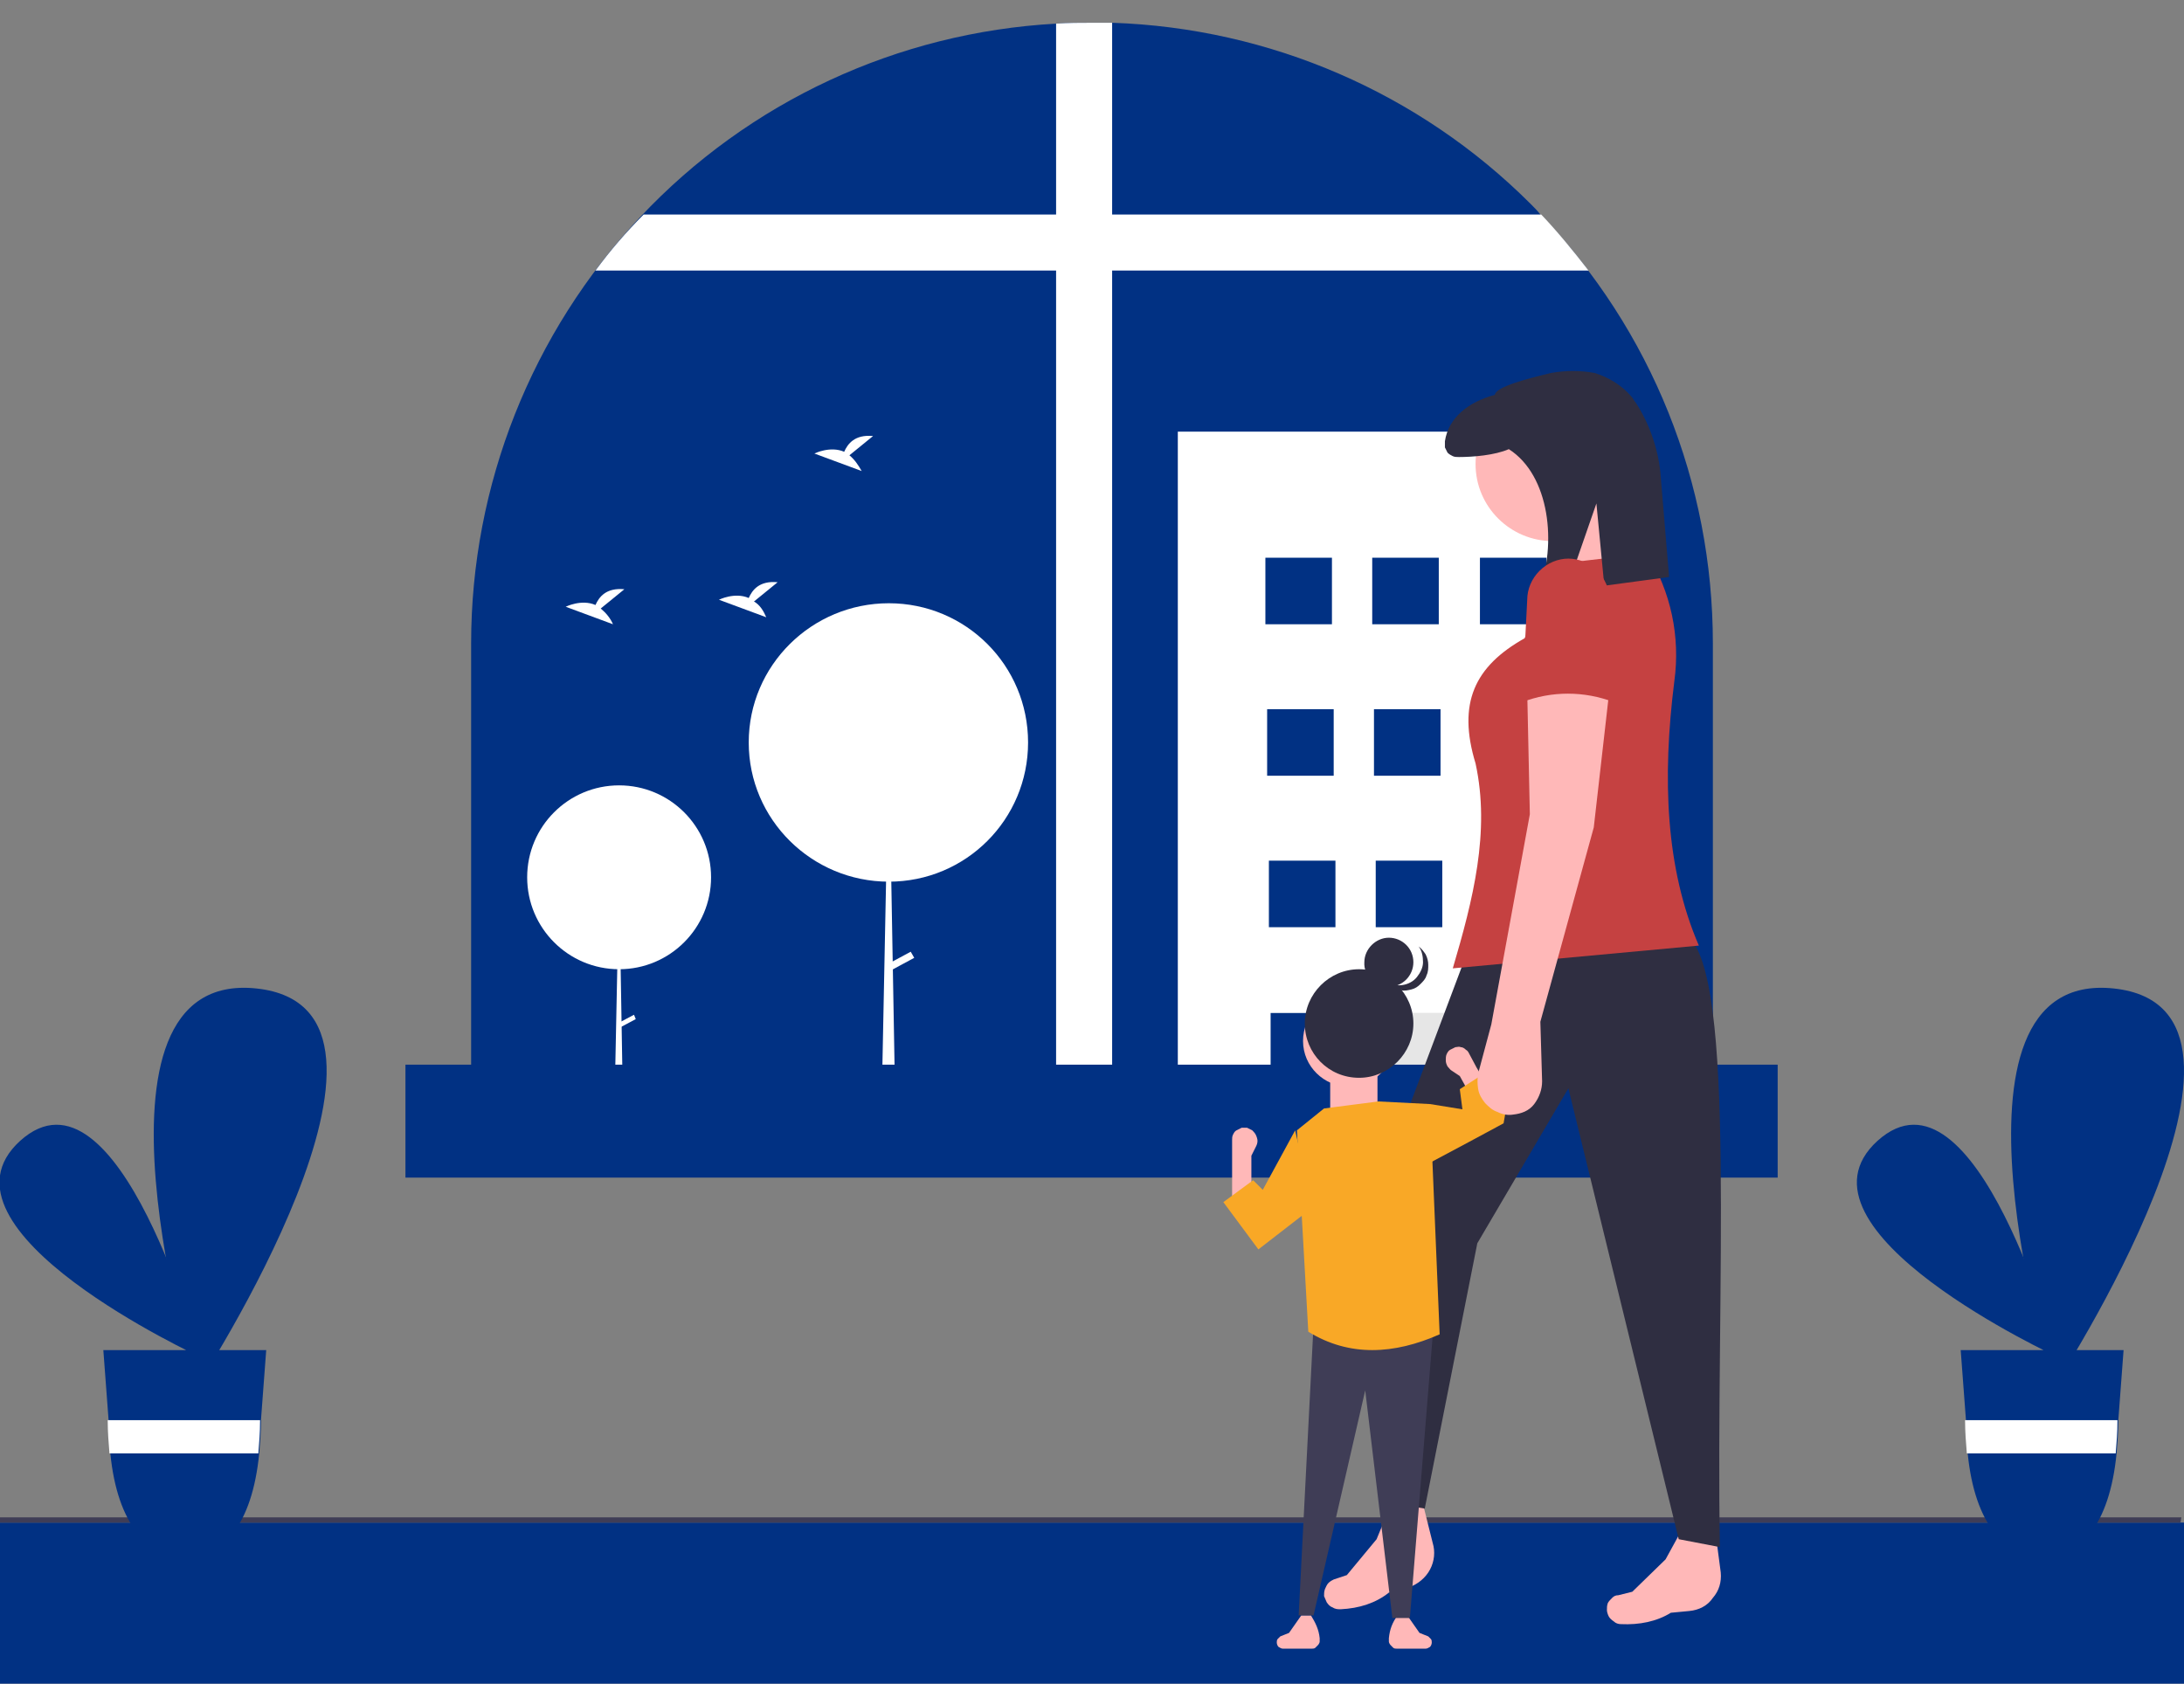 <?xml version="1.0" encoding="utf-8"?>
<!-- Generator: Adobe Illustrator 23.1.0, SVG Export Plug-In . SVG Version: 6.00 Build 0)  -->
<svg version="1.1" id="Calque_1" xmlns="http://www.w3.org/2000/svg" xmlns:xlink="http://www.w3.org/1999/xlink" x="0px" y="0px"
	 viewBox="0 0 249.4 192.3" style="enable-background:new 0 0 249.4 192.3;" xml:space="preserve">
<rect x="0" y="0" width="249.4" height="192.3" fill="#808080" stroke="none"/>
<style type="text/css">
	.st0{fill:#013183;}
	.st1{fill:#3F3D56;}
	.st2{fill:#FFFFFF;}
	.st3{fill:#E6E6E6;}
	.st4{fill:#FFB8B8;}
	.st5{fill:#2F2E41;}
	.st6{fill:#C54141;}
	.st7{fill:#F9A826;}
</style>
<g>
	<path class="st0" d="M249.4,173.9H0v18.4h249.4V173.9z"/>
	<path class="st1" d="M249,173.9H-0.1v-0.6h249.2L249,173.9z"/>
	<path class="st0" d="M195.6,73.5V128H53.8V73.5c0-18.1,6.9-35.5,19.3-48.7c12.4-13.2,29.4-21.1,47.5-22.1c1.4-0.1,2.7-0.1,4.1-0.1
		c0.8,0,1.6,0,2.3,0c18,0.6,35.1,8,47.8,20.7c0.4,0.4,0.8,0.8,1.1,1.2C188.6,37.7,195.6,55.2,195.6,73.5z"/>
	<path class="st2" d="M127,2.6V128h-6.4V2.7c1.4-0.1,2.7-0.1,4.1-0.1C125.5,2.6,126.3,2.6,127,2.6z"/>
	<path class="st2" d="M181.4,30.9H68c1.7-2.3,3.5-4.4,5.5-6.4H176C177.9,26.5,179.7,28.7,181.4,30.9z"/>
	<path class="st2" d="M184.8,49.3h-50.3v85.1h50.3V49.3z"/>
	<path class="st0" d="M152.1,63.7h-7.6v7.6h7.6V63.7z"/>
	<path class="st0" d="M164.3,63.7h-7.6v7.6h7.6V63.7z"/>
	<path class="st0" d="M176.6,63.7H169v7.6h7.6V63.7z"/>
	<path class="st0" d="M152.3,81h-7.6v7.6h7.6V81z"/>
	<path class="st0" d="M164.5,81h-7.6v7.6h7.6V81z"/>
	<path class="st3" d="M176.8,81h-7.6v7.6h7.6V81z"/>
	<path class="st0" d="M152.5,98.3h-7.6v7.6h7.6V98.3z"/>
	<path class="st0" d="M164.7,98.3h-7.6v7.6h7.6V98.3z"/>
	<path class="st3" d="M177,98.3h-7.6v7.6h7.6V98.3z"/>
	<path class="st3" d="M152.7,115.7h-7.6v7.6h7.6V115.7z"/>
	<path class="st3" d="M165,115.7h-7.6v7.6h7.6V115.7z"/>
	<path class="st3" d="M177.2,115.7h-7.6v7.6h7.6V115.7z"/>
	<path class="st0" d="M152.7,115.7h-7.6v7.6h7.6V115.7z"/>
	<path class="st3" d="M165,115.7h-7.6v7.6h7.6V115.7z"/>
	<path class="st3" d="M177.2,115.7h-7.6v7.6h7.6V115.7z"/>
	<path class="st2" d="M70.7,110.7c5.8,0,10.5-4.7,10.5-10.5s-4.7-10.5-10.5-10.5c-5.8,0-10.5,4.7-10.5,10.5S64.9,110.7,70.7,110.7z"
		/>
	<path class="st2" d="M70.7,100.2L70.7,100.2l0.5,29.7h-1.1L70.7,100.2z"/>
	<path class="st2" d="M72.6,116.4l-0.2-0.5l-1.7,0.9l0.2,0.5L72.6,116.4z"/>
	<path class="st2" d="M101.5,100.7c8.8,0,15.9-7.1,15.9-15.9s-7.1-15.9-15.9-15.9S85.5,76,85.5,84.8S92.7,100.7,101.5,100.7z"/>
	<path class="st2" d="M101.5,84.8L101.5,84.8l0.8,45.2h-1.7L101.5,84.8z"/>
	<path class="st2" d="M104.4,109.4l-0.4-0.7l-2.6,1.4l0.4,0.7L104.4,109.4z"/>
	<path class="st2" d="M68.6,69.5l2.7-2.2c-2.1-0.2-2.9,0.9-3.3,1.8c-1.6-0.7-3.4,0.2-3.4,0.2l5.4,2C69.7,70.6,69.2,70,68.6,69.5z"/>
	<path class="st2" d="M97,52l2.7-2.2c-2.1-0.2-2.9,0.9-3.3,1.8c-1.6-0.7-3.4,0.2-3.4,0.2l5.4,2C98,53.1,97.6,52.5,97,52z"/>
	<path class="st2" d="M86.1,68.7l2.7-2.2c-2.1-0.2-2.9,0.9-3.3,1.8c-1.6-0.7-3.4,0.2-3.4,0.2l5.4,2C87.2,69.8,86.8,69.1,86.1,68.7z"
		/>
	<path class="st0" d="M203,121.6H46.3v12.9H203V121.6z"/>
	<path class="st0" d="M22.9,155c0,0-31.7-14.6-20.6-24.7C13.5,120.2,22.9,155,22.9,155z"/>
	<path class="st0" d="M22.4,158.5c0,0-14.6-47.9,6.9-45.6C50.7,115.2,22.4,158.5,22.4,158.5z"/>
	<path class="st0" d="M11.8,154.2l0.6,8l0,0.1c0,1.3,0.1,2.5,0.2,3.7c0.8,8.2,4.4,11.9,8.6,11.9c4.2,0,7.6-3.7,8.4-11.9
		c0.1-1.2,0.2-2.5,0.2-3.7l0-0.1l0,0l0.6-8H11.8z"/>
	<path class="st2" d="M29.7,162.2L29.7,162.2l0,0.1c0,1.3-0.1,2.5-0.2,3.7h-17c-0.1-1.2-0.2-2.5-0.2-3.7l0-0.1H29.7z"/>
	<path class="st0" d="M235,155c0,0-31.7-14.6-20.6-24.7C225.6,120.2,235,155,235,155z"/>
	<path class="st0" d="M234.5,158.5c0,0-14.6-47.9,6.9-45.6C262.8,115.2,234.5,158.5,234.5,158.5z"/>
	<path class="st0" d="M223.9,154.2l0.6,8l0,0.1c0,1.3,0.1,2.5,0.2,3.7c0.8,8.2,4.4,11.9,8.6,11.9s7.6-3.7,8.4-11.9
		c0.1-1.2,0.2-2.5,0.2-3.7l0-0.1l0,0l0.6-8H223.9z"/>
	<path class="st2" d="M241.8,162.2L241.8,162.2l0,0.1c0,1.3-0.1,2.5-0.2,3.7h-17c-0.1-1.2-0.2-2.5-0.2-3.7l0-0.1H241.8z"/>
	<path class="st4" d="M192.9,184l-2.1,0.2c-1.6,1-3.6,1.4-5.7,1.3c-0.3,0-0.6-0.1-0.8-0.3c-0.3-0.2-0.5-0.4-0.6-0.6
		c-0.1-0.2-0.2-0.5-0.2-0.7c0-0.3,0-0.5,0.1-0.8c0.1-0.2,0.3-0.4,0.5-0.6c0.2-0.2,0.4-0.3,0.7-0.3l1.6-0.4l3.8-3.7l2.3-4.2l3.3,0.4
		l0.7,5.3c0.1,1.1-0.2,2.1-0.9,2.9C195,183.4,194,183.9,192.9,184z"/>
	<path class="st4" d="M160.6,181.4l-2,0.5c-1.5,1.2-3.4,1.8-5.5,1.9c-0.3,0-0.6,0-0.9-0.2c-0.3-0.1-0.5-0.3-0.7-0.6
		c-0.1-0.2-0.2-0.5-0.3-0.7c0-0.3,0-0.5,0.1-0.8c0.1-0.2,0.2-0.5,0.4-0.7c0.2-0.2,0.4-0.3,0.6-0.4l1.5-0.5l3.4-4.1l1.8-4.4h3.4
		l1.3,5.2c0.2,1,0,2.1-0.6,3C162.5,180.5,161.6,181.1,160.6,181.4z"/>
	<path class="st5" d="M158.9,171.7l3.8,0.6l6-30.3l10.4-17.7l12.6,51.5l4.7,0.9c-0.5-29,2-65.5-3.8-69.9l-25.4,2.9L156,139.5
		L158.9,171.7z"/>
	<path class="st4" d="M177.3,61.8c4.8,0,8.8-3.9,8.8-8.8s-3.9-8.8-8.8-8.8c-4.8,0-8.8,3.9-8.8,8.8S172.5,61.8,177.3,61.8z"/>
	<path class="st4" d="M189.6,66.4l-10.5,1.8l-2.6-9.4l7.6-2.3L189.6,66.4z"/>
	<path class="st6" d="M194,108l-28.1,2.6c2.3-7.8,4.3-15.6,2.6-23.4c-2.1-6.9-0.1-11.1,5.6-14.3l3.8-8.5l10.2-1.2
		c2.7,4.4,3.8,9.5,3.1,14.6C189.8,88.9,190.2,99.2,194,108z"/>
	<path class="st5" d="M177.1,42.6c-2.9,0.7-6.3,1.6-6.4,2.5c-3,0.8-5.3,2.6-5.7,5.3c0,0.2,0,0.5,0,0.7c0.1,0.2,0.2,0.4,0.3,0.6
		c0.2,0.2,0.4,0.3,0.6,0.4c0.2,0.1,0.5,0.1,0.7,0.1c1.6,0,4.1-0.2,5.7-0.9c4.7,3,5.5,10.9,3.4,16.3l3.2-0.3l3.4-9.8l0.9,9.4l7.4-1
		l-1-12c-0.3-2.8-1.3-5.6-2.8-7.9c-0.2-0.2-0.3-0.5-0.5-0.7c-1.1-1.3-2.6-2.2-4.2-2.7C180.5,42.3,178.8,42.3,177.1,42.6z"/>
	<path class="st4" d="M158.6,187.1c0,0.1,0,0.3,0,0.4c0,0.1,0.1,0.3,0.2,0.4c0.1,0.1,0.2,0.2,0.3,0.3c0.1,0.1,0.3,0.1,0.4,0.1l3.3,0
		c0.2,0,0.3-0.1,0.5-0.2c0.1-0.1,0.2-0.3,0.2-0.5c0-0.1,0-0.3-0.1-0.4c-0.1-0.1-0.2-0.2-0.3-0.3l-1-0.4l-1.4-2h-1.1
		C159,185.3,158.7,186.1,158.6,187.1L158.6,187.1L158.6,187.1z"/>
	<path class="st4" d="M150.7,187.1c0,0.1,0,0.3,0,0.4c0,0.1-0.1,0.3-0.2,0.4c-0.1,0.1-0.2,0.2-0.3,0.3c-0.1,0.1-0.3,0.1-0.4,0.1
		l-3.3,0c-0.2,0-0.3-0.1-0.5-0.2c-0.1-0.1-0.2-0.3-0.2-0.5c0-0.1,0-0.3,0.1-0.4c0.1-0.1,0.2-0.2,0.3-0.3l1-0.4l1.4-2h1.1
		C150.2,185.3,150.6,186.1,150.7,187.1L150.7,187.1z"/>
	<path class="st1" d="M148.3,184.5h1.7l5.9-25.7l3.1,26h2l2.7-33.4l-13.7-0.1L148.3,184.5z"/>
	<path class="st4" d="M140.6,137.4h2.3V132l0.5-1c0.1-0.2,0.2-0.4,0.2-0.7c0-0.2-0.1-0.5-0.2-0.7c-0.1-0.2-0.3-0.4-0.4-0.5
		c-0.2-0.1-0.4-0.2-0.6-0.3c-0.2,0-0.4,0-0.6,0c-0.2,0.1-0.4,0.2-0.6,0.3c-0.2,0.1-0.3,0.3-0.4,0.5c-0.1,0.2-0.1,0.4-0.1,0.6V137.4z
		"/>
	<path class="st4" d="M154,124.1c2.9,0,5.2-2.3,5.2-5.2c0-2.9-2.3-5.2-5.2-5.2c-2.9,0-5.2,2.3-5.2,5.2
		C148.8,121.8,151.2,124.1,154,124.1z"/>
	<path class="st4" d="M151.9,127.8h5.4v-6.2h-5.4V127.8z"/>
	<path class="st7" d="M149.4,152.1c4.7,2.9,9.8,2.6,15,0.3l-1.1-26.3l-5.9-0.3l-6.2,0.8l-3.1,2.5L149.4,152.1z"/>
	<path class="st7" d="M143.7,142.7l6.2-4.8l-2-8.8l-3.7,6.8l-1.1-1.1l-3.4,2.5L143.7,142.7z"/>
	<path class="st4" d="M171.3,126.5l-2,1.1l-2.6-4.7l-0.9-0.6c-0.2-0.1-0.3-0.3-0.5-0.5c-0.1-0.2-0.2-0.4-0.2-0.7
		c0-0.2,0-0.5,0.1-0.7c0.1-0.2,0.2-0.4,0.4-0.5c0.2-0.1,0.4-0.2,0.6-0.3c0.2,0,0.4-0.1,0.6,0c0.2,0,0.4,0.1,0.6,0.3
		c0.2,0.1,0.3,0.3,0.4,0.5l0.8,1.5L171.3,126.5z"/>
	<path class="st7" d="M160.3,134.4l7.5-4l3.9-2.1l0.6-3.4l-2.5-2.5l-3.1,2l0.3,2.3l-3.7-0.6L160.3,134.4z"/>
	<path class="st5" d="M155.2,123.1c3.4,0,6.2-2.8,6.2-6.2c0-3.4-2.8-6.2-6.2-6.2c-3.4,0-6.2,2.8-6.2,6.2
		C149,120.3,151.7,123.1,155.2,123.1z"/>
	<path class="st5" d="M158.6,112.7c1.6,0,2.8-1.3,2.8-2.8c0-1.6-1.3-2.8-2.8-2.8s-2.8,1.3-2.8,2.8
		C155.7,111.4,157,112.7,158.6,112.7z"/>
	<path class="st5" d="M158.4,112.2c0.6,0.3,1.2,0.4,1.8,0.3c0.6-0.1,1.2-0.4,1.6-0.9c0.4-0.5,0.7-1.1,0.7-1.7c0-0.6-0.1-1.3-0.5-1.8
		c0.3,0.2,0.6,0.6,0.8,0.9c0.2,0.4,0.3,0.8,0.3,1.2c0,0.4,0,0.8-0.2,1.2c-0.1,0.4-0.4,0.7-0.7,1c-0.3,0.3-0.6,0.5-1,0.6
		c-0.4,0.1-0.8,0.2-1.2,0.1c-0.4,0-0.8-0.2-1.2-0.4c-0.4-0.2-0.7-0.5-0.9-0.8C158.2,112.1,158.3,112.1,158.4,112.2z"/>
	<path class="st4" d="M175.9,116.7l0.2,6.8c0,0.9-0.3,1.8-0.9,2.6s-1.5,1.1-2.4,1.2c-0.6,0.1-1.2,0-1.8-0.3c-0.6-0.2-1-0.6-1.4-1
		c-0.4-0.5-0.7-1-0.8-1.6c-0.1-0.6-0.1-1.2,0-1.8l1.5-5.6l4.4-24l-0.3-14l9.4-0.3L182,94.5L175.9,116.7z"/>
	<path class="st6" d="M184.3,80.2c-3.4-1.3-7.1-1.3-10.5,0l0.6-11.7c0-1.2,0.5-2.4,1.4-3.3s2.1-1.4,3.3-1.4c1.2,0,2.4,0.5,3.3,1.4
		c0.9,0.9,1.4,2.1,1.4,3.3L184.3,80.2z"/>
</g>
</svg>
